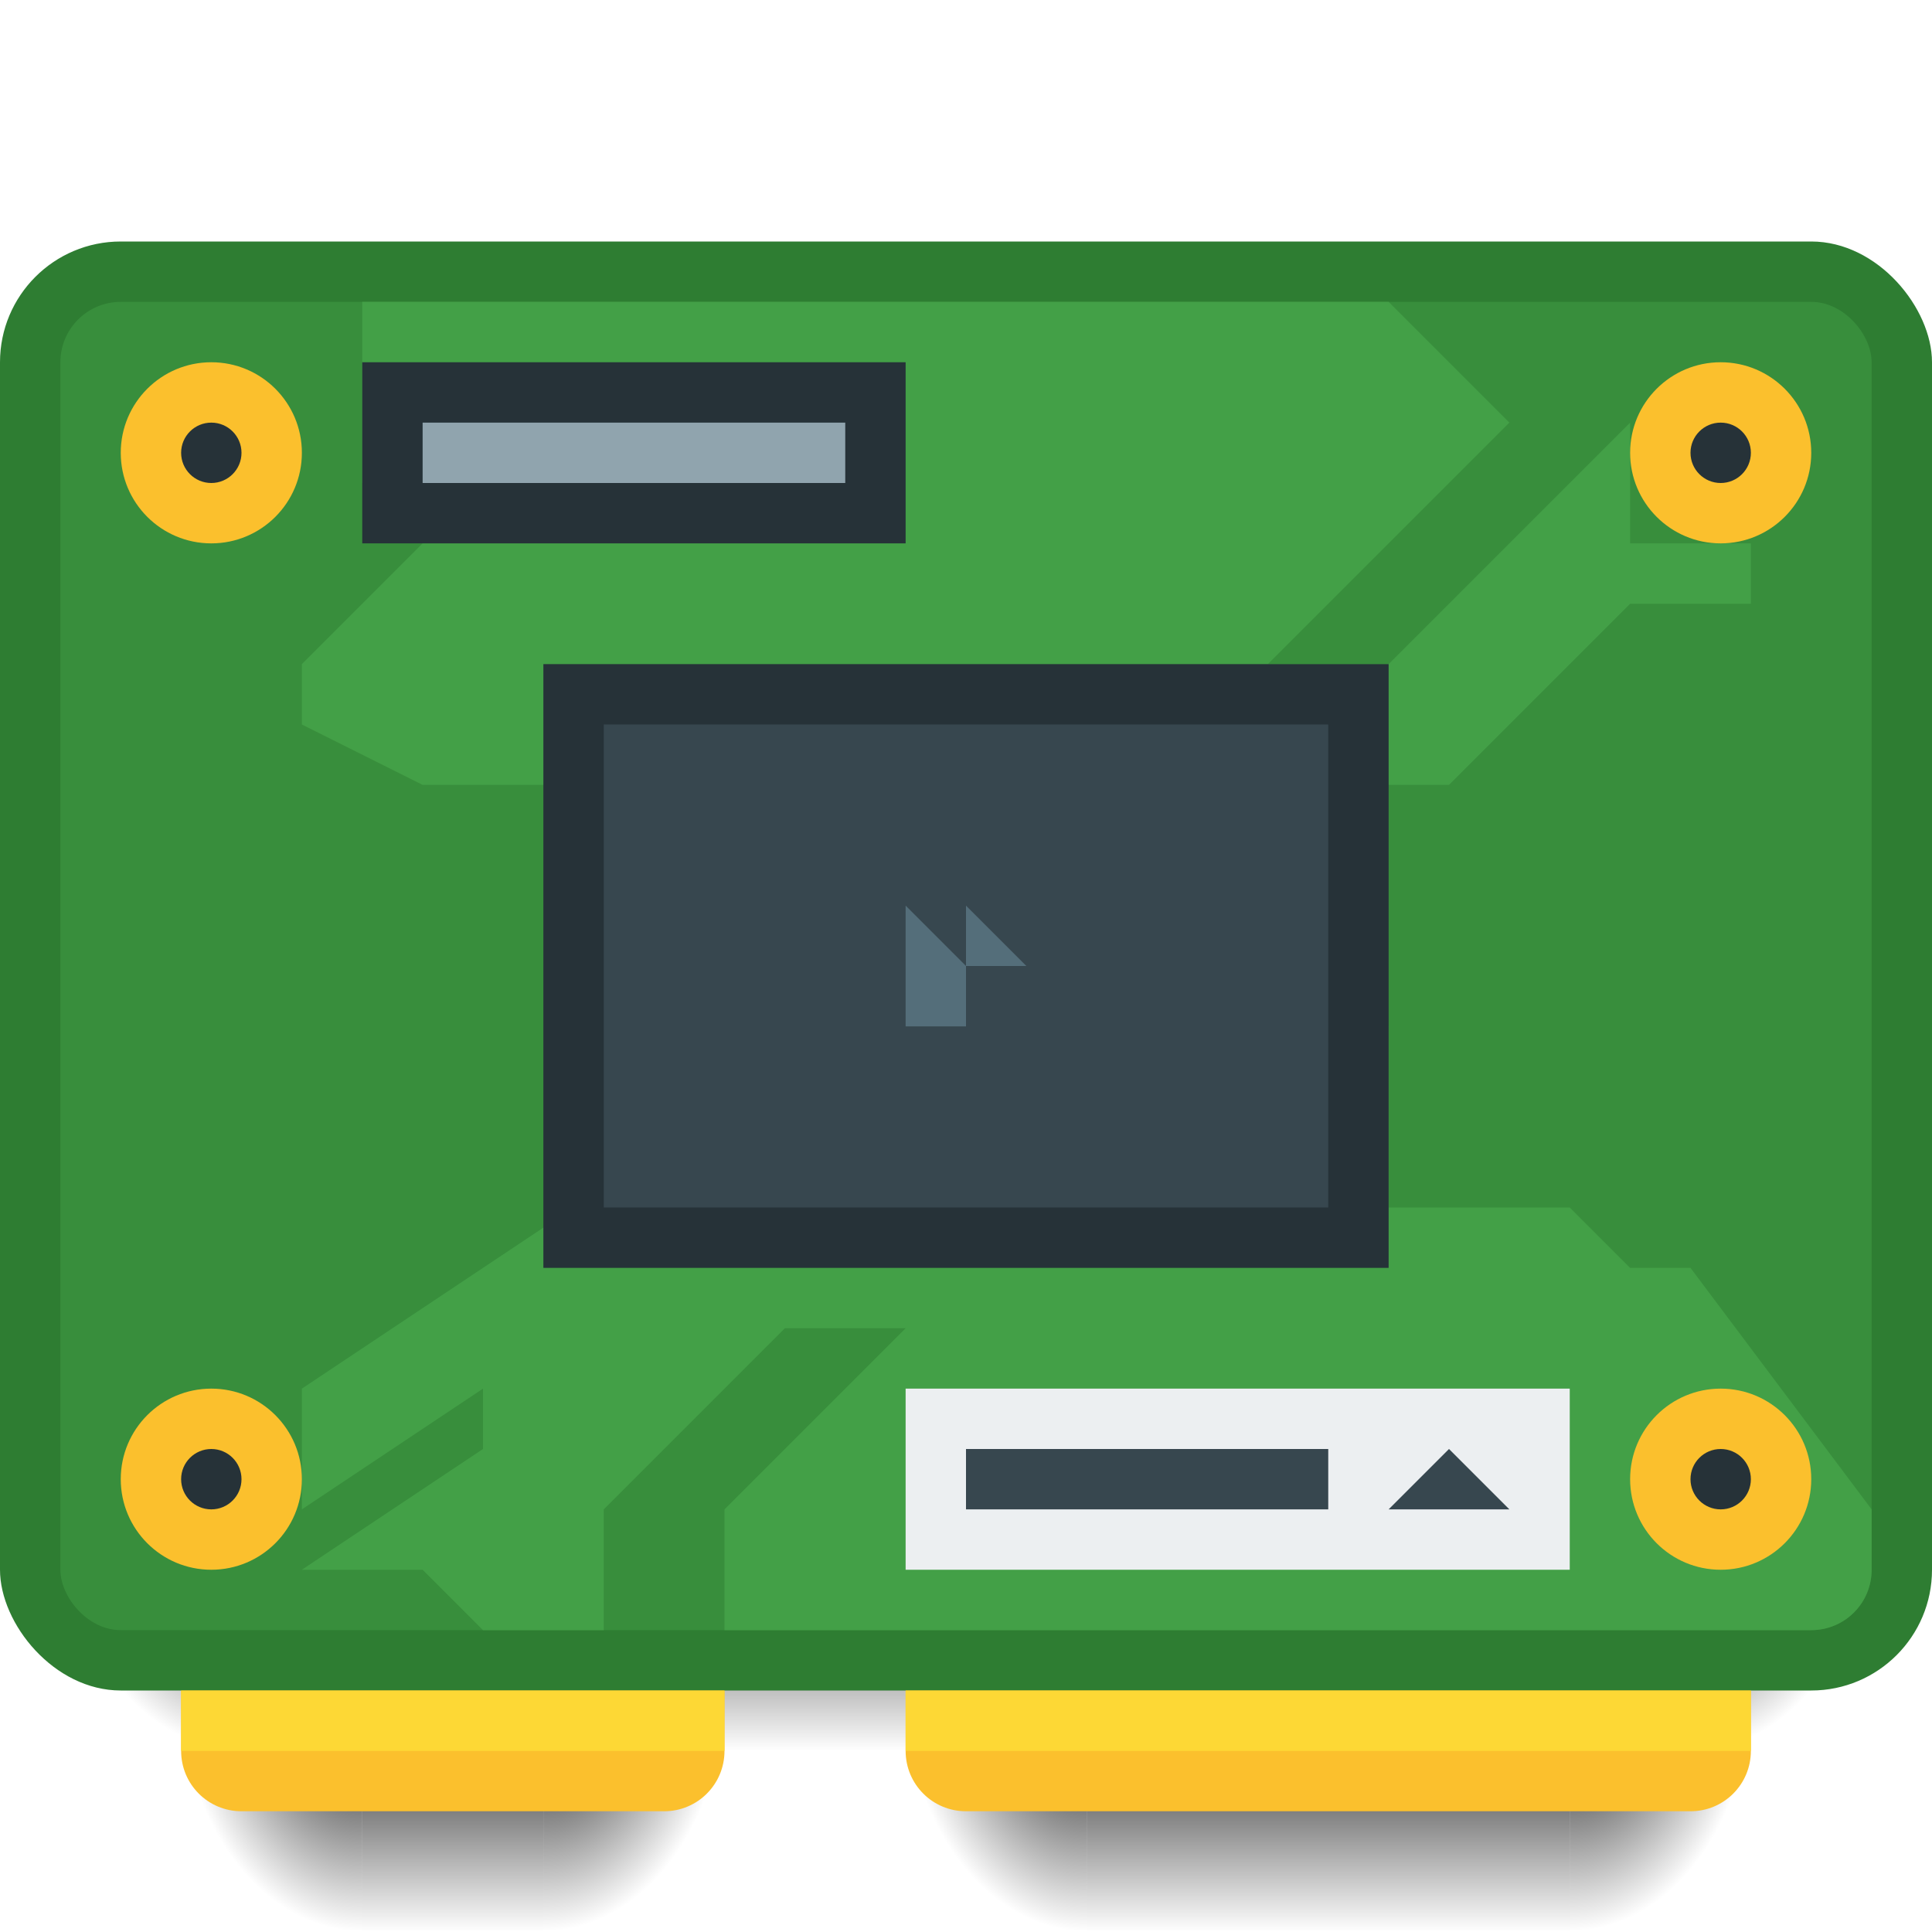 <?xml version="1.0" encoding="UTF-8" standalone="no"?>
<!-- Created with Inkscape (http://www.inkscape.org/) -->

<svg
   xmlns:dc="http://purl.org/dc/elements/1.1/"
   xmlns:cc="http://creativecommons.org/ns#"
   xmlns:rdf="http://www.w3.org/1999/02/22-rdf-syntax-ns#"
   xmlns:svg="http://www.w3.org/2000/svg"
   xmlns="http://www.w3.org/2000/svg"
   xmlns:xlink="http://www.w3.org/1999/xlink"
   xmlns:sodipodi="http://sodipodi.sourceforge.net/DTD/sodipodi-0.dtd"
   xmlns:inkscape="http://www.inkscape.org/namespaces/inkscape"
   width="32"
   height="32"
   viewBox="0 0 32 32"
   id="svg2"
   version="1.1"
   inkscape:version="0.91 r13725"
   sodipodi:docname="hwinfo.svg">
  <defs
     id="defs4">
    <linearGradient
       inkscape:collect="always"
       id="Shadow">
      <stop
         style="stop-color:#000000;stop-opacity:1;"
         offset="0"
         id="stop4181" />
      <stop
         style="stop-color:#000000;stop-opacity:0;"
         offset="1"
         id="stop4183" />
    </linearGradient>
    <radialGradient
       inkscape:collect="always"
       xlink:href="#Shadow"
       id="radialGradient4576"
       gradientUnits="userSpaceOnUse"
       gradientTransform="matrix(3.1111458e-7,2.667,-2,2.3333606e-7,85,970.695)"
       cx="28"
       cy="28.5"
       fx="28"
       fy="28.5"
       r="1.5" />
    <radialGradient
       inkscape:collect="always"
       xlink:href="#Shadow"
       id="radialGradient4578"
       gradientUnits="userSpaceOnUse"
       gradientTransform="matrix(-2,2.4329816e-6,-3.2319946e-6,-2.667,5.12,1128.421)"
       cx="0.56"
       cy="31.147"
       fx="0.56"
       fy="31.147"
       r="1.5" />
    <linearGradient
       inkscape:collect="always"
       xlink:href="#Shadow"
       id="linearGradient4580"
       gradientUnits="userSpaceOnUse"
       gradientTransform="translate(0,1017.362)"
       x1="16"
       y1="28"
       x2="16"
       y2="32" />
    <style
       type="text/css"
       id="current-color-scheme">
      .ColorScheme-Text {
        color:#4d4d4d;
      }
      </style>
    <radialGradient
       inkscape:collect="always"
       xlink:href="#Shadow"
       id="radialGradient4578-1"
       gradientUnits="userSpaceOnUse"
       gradientTransform="matrix(-2,2.4329816e-6,-3.2319946e-6,-2.667,7.12,1131.421)"
       cx="0.56"
       cy="31.147"
       fx="0.56"
       fy="31.147"
       r="1.5" />
    <radialGradient
       inkscape:collect="always"
       xlink:href="#Shadow"
       id="radialGradient4578-5"
       gradientUnits="userSpaceOnUse"
       gradientTransform="matrix(2,2.4329816e-6,3.2319946e-6,-2.667,7.88,1131.421)"
       cx="0.56"
       cy="31.147"
       fx="0.56"
       fy="31.147"
       r="1.5" />
    <linearGradient
       inkscape:collect="always"
       xlink:href="#Shadow"
       id="linearGradient4367"
       gradientUnits="userSpaceOnUse"
       gradientTransform="translate(3,1020.362)"
       x1="16"
       y1="28"
       x2="16"
       y2="32" />
    <radialGradient
       inkscape:collect="always"
       xlink:href="#Shadow"
       id="radialGradient4375"
       gradientUnits="userSpaceOnUse"
       gradientTransform="matrix(2,2.4329816e-6,3.2319943e-6,-2.667,24.88,1131.421)"
       cx="0.56"
       cy="31.147"
       fx="0.56"
       fy="31.147"
       r="1.5" />
    <radialGradient
       inkscape:collect="always"
       xlink:href="#Shadow"
       id="radialGradient4377"
       gradientUnits="userSpaceOnUse"
       gradientTransform="matrix(-2,2.4329816e-6,-3.2319943e-6,-2.667,19.12,1131.421)"
       cx="0.56"
       cy="31.147"
       fx="0.56"
       fy="31.147"
       r="1.5" />
    <linearGradient
       inkscape:collect="always"
       xlink:href="#Shadow"
       id="linearGradient4379"
       gradientUnits="userSpaceOnUse"
       gradientTransform="translate(14,1020.362)"
       x1="16"
       y1="28"
       x2="16"
       y2="32" />
  </defs>
  <sodipodi:namedview
     id="base"
     pagecolor="#ffffff"
     bordercolor="#666666"
     borderopacity="1.0"
     inkscape:pageopacity="0.0"
     inkscape:pageshadow="2"
     inkscape:zoom="26.625"
     inkscape:cx="16.429491"
     inkscape:cy="12.826432"
     inkscape:document-units="px"
     inkscape:current-layer="layer1"
     showgrid="true"
     inkscape:window-width="2560"
     inkscape:window-height="1017"
     inkscape:window-x="0"
     inkscape:window-y="0"
     inkscape:window-maximized="1"
     inkscape:showpageshadow="false"
     borderlayer="true"
     units="px">
    <inkscape:grid
       type="xygrid"
       id="grid4155"
       empspacing="2" />
    <sodipodi:guide
       position="2,30"
       orientation="28,0"
       id="guide4159" />
    <sodipodi:guide
       position="2,2"
       orientation="0,28"
       id="guide4161" />
    <sodipodi:guide
       position="30,2"
       orientation="-28,0"
       id="guide4163" />
    <sodipodi:guide
       position="30,30"
       orientation="0,-28"
       id="guide4165" />
  </sodipodi:namedview>
  <g
     inkscape:label="Layer 1"
     inkscape:groupmode="layer"
     id="layer1"
     transform="translate(0,-1020.362)">
    <path
       style="opacity:1;fill:url(#radialGradient4375);fill-opacity:1;stroke:none;stroke-width:2;stroke-linecap:round;stroke-linejoin:round;stroke-miterlimit:4;stroke-dasharray:none;stroke-opacity:0.528"
       d="m 26,1048.362 3,0 0,1 c 0,1.662 -1.338,3 -3,3 l 0,-4 z"
       id="path4369"
       inkscape:connector-curvature="0" />
    <path
       style="opacity:1;fill:url(#radialGradient4377);fill-opacity:1;stroke:none;stroke-width:2;stroke-linecap:round;stroke-linejoin:round;stroke-miterlimit:4;stroke-dasharray:none;stroke-opacity:0.528"
       d="m 18,1048.362 -3,0 0,1 c 0,1.662 1.338,3 3,3 l 0,-4 z"
       id="path4371"
       inkscape:connector-curvature="0" />
    <path
       sodipodi:nodetypes="ccccc"
       inkscape:connector-curvature="0"
       id="path4373"
       d="m 18,1048.362 0,4 8,0 0,-4 z"
       style="opacity:1;fill:url(#linearGradient4379);fill-opacity:1;stroke:none;stroke-width:2;stroke-linecap:round;stroke-linejoin:round;stroke-miterlimit:4;stroke-dasharray:none;stroke-opacity:0.528" />
    <path
       inkscape:connector-curvature="0"
       id="path4572-6"
       d="m 9,1048.362 3,0 0,1 c 0,1.662 -1.338,3 -3,3 l 0,-4 z"
       style="opacity:1;fill:url(#radialGradient4578-5);fill-opacity:1;stroke:none;stroke-width:2;stroke-linecap:round;stroke-linejoin:round;stroke-miterlimit:4;stroke-dasharray:none;stroke-opacity:0.528" />
    <path
       inkscape:connector-curvature="0"
       id="path4572-3"
       d="m 6,1048.362 -3,0 0,1 c 0,1.662 1.338,3 3,3 l 0,-4 z"
       style="opacity:1;fill:url(#radialGradient4578-1);fill-opacity:1;stroke:none;stroke-width:2;stroke-linecap:round;stroke-linejoin:round;stroke-miterlimit:4;stroke-dasharray:none;stroke-opacity:0.528" />
    <path
       style="opacity:1;fill:url(#linearGradient4367);fill-opacity:1;stroke:none;stroke-width:2;stroke-linecap:round;stroke-linejoin:round;stroke-miterlimit:4;stroke-dasharray:none;stroke-opacity:0.528"
       d="m 6,1048.362 0,4 3,0 0,-4 z"
       id="path4365"
       inkscape:connector-curvature="0"
       sodipodi:nodetypes="ccccc" />
    <path
       sodipodi:nodetypes="ccccc"
       inkscape:connector-curvature="0"
       id="path4574"
       d="m 4,1045.362 0,4 24,0 0,-4 z"
       style="opacity:1;fill:url(#linearGradient4580);fill-opacity:1;stroke:none;stroke-width:2;stroke-linecap:round;stroke-linejoin:round;stroke-miterlimit:4;stroke-dasharray:none;stroke-opacity:0.528" />
    <path
       inkscape:connector-curvature="0"
       id="path4572"
       d="m 4,1045.362 -3,0 0,1 c 0,1.662 1.338,3 3,3 l 0,-4 z"
       style="opacity:1;fill:url(#radialGradient4578);fill-opacity:1;stroke:none;stroke-width:2;stroke-linecap:round;stroke-linejoin:round;stroke-miterlimit:4;stroke-dasharray:none;stroke-opacity:0.528" />
    <path
       inkscape:connector-curvature="0"
       id="path4570"
       d="m 28,1045.362 0,4 c 1.662,0 3,-1.338 3,-3 l 0,-1 -3,0 z"
       style="opacity:1;fill:url(#radialGradient4576);fill-opacity:1;stroke:none;stroke-width:2;stroke-linecap:round;stroke-linejoin:round;stroke-miterlimit:4;stroke-dasharray:none;stroke-opacity:0.528" />
    <path
       style="opacity:1;fill:#fbc02d;fill-opacity:1;stroke:none;stroke-width:2;stroke-linecap:round;stroke-linejoin:round;stroke-miterlimit:4;stroke-dasharray:none;stroke-opacity:1"
       d="m 15,1047.362 0,2 c 0,0.554 0.446,1 1,1 l 3,0 6,0 3,0 c 0.554,0 1,-0.446 1,-1 l 0,-2 -4,0 -6,0 -4,0 z"
       id="path4321"
       inkscape:connector-curvature="0" />
    <path
       style="opacity:1;fill:#fbc02d;fill-opacity:1;stroke:none;stroke-width:2;stroke-linecap:round;stroke-linejoin:round;stroke-miterlimit:4;stroke-dasharray:none;stroke-opacity:1"
       d="m 3,27 0,2 c 0,0.554 0.446,1 1,1 l 7,0 c 0.554,0 1,-0.446 1,-1 l 0,-2 z"
       transform="translate(0,1020.362)"
       id="rect4305"
       inkscape:connector-curvature="0"
       sodipodi:nodetypes="csssscc" />
    <rect
       style="opacity:1;fill:#2e7d32;fill-opacity:1;stroke:none;stroke-width:2;stroke-linecap:round;stroke-linejoin:round;stroke-miterlimit:4;stroke-dasharray:none;stroke-opacity:0.528"
       id="rect4163"
       width="32"
       height="24"
       x="0"
       y="1024.362"
       ry="2" />
    <rect
       style="opacity:1;fill:#388e3c;fill-opacity:1;stroke:none;stroke-width:2;stroke-linecap:round;stroke-linejoin:round;stroke-miterlimit:4;stroke-dasharray:none;stroke-opacity:1"
       id="rect4303"
       width="30"
       height="22"
       x="1"
       y="1025.362"
       ry="1" />
    <path
       style="fill:#43a047;fill-opacity:1;fill-rule:evenodd;stroke:none;stroke-width:1px;stroke-linecap:butt;stroke-linejoin:miter;stroke-opacity:1"
       d="M 6 5 L 6 6 L 6 8 L 7 8 L 7 9 L 5 11 L 5 12 L 7 13 L 24 13 L 27 10 L 29 10 L 29 9 L 27 9 L 27 7 L 23 11 L 21 11 L 25 7 L 24 6 L 23 5 L 6 5 z "
       transform="translate(0,1020.362)"
       id="path4443" />
    <path
       style="fill:#43a047;fill-opacity:1;fill-rule:evenodd;stroke:none;stroke-width:1px;stroke-linecap:butt;stroke-linejoin:miter;stroke-opacity:1"
       d="M 14 17 L 5 23 L 5 25 L 8 23 L 8 24 L 5 26 L 7 26 L 8 27 L 10 27 L 10 25 L 13 22 L 15 22 L 12 25 L 12 27 L 30 27 C 30.554 27 31 26.554 31 26 L 31 25 L 28 21 L 27 21 L 26 20 L 23 20 L 23 17 L 14 17 z "
       transform="translate(0,1020.362)"
       id="path4438" />
    <rect
       style="opacity:1;fill:#fdd835;fill-opacity:1;stroke:none;stroke-width:2;stroke-linecap:round;stroke-linejoin:round;stroke-miterlimit:4;stroke-dasharray:none;stroke-opacity:1"
       id="rect4326"
       width="14"
       height="1"
       x="15"
       y="1048.362" />
    <rect
       style="opacity:1;fill:#fdd835;fill-opacity:1;stroke:none;stroke-width:2;stroke-linecap:round;stroke-linejoin:round;stroke-miterlimit:4;stroke-dasharray:none;stroke-opacity:1"
       id="rect4328"
       width="9"
       height="1"
       x="3"
       y="1048.362" />
    <rect
       style="opacity:1;fill:#eceff1;fill-opacity:1;stroke:none;stroke-width:2;stroke-linecap:round;stroke-linejoin:round;stroke-miterlimit:4;stroke-dasharray:none;stroke-opacity:1"
       id="rect4381"
       width="11"
       height="3"
       x="15"
       y="1043.362"
       ry="1.7382812e-05" />
    <rect
       style="opacity:1;fill:#37474f;fill-opacity:1;stroke:none;stroke-width:2;stroke-linecap:round;stroke-linejoin:round;stroke-miterlimit:4;stroke-dasharray:none;stroke-opacity:1"
       id="rect4385"
       width="6"
       height="1"
       x="16"
       y="1044.362"
       ry="1.7382799e-05" />
    <path
       style="fill:#37474f;fill-opacity:1;fill-rule:evenodd;stroke:none;stroke-width:1px;stroke-linecap:butt;stroke-linejoin:miter;stroke-opacity:1"
       d="m 23,1045.362 1,-1 1,1 z"
       id="path4387"
       inkscape:connector-curvature="0"
       sodipodi:nodetypes="cccc" />
    <rect
       style="opacity:1;fill:#263238;fill-opacity:1;stroke:none;stroke-width:2;stroke-linecap:round;stroke-linejoin:round;stroke-miterlimit:4;stroke-dasharray:none;stroke-opacity:1"
       id="rect4389"
       width="9"
       height="3"
       x="6"
       y="1026.362"
       ry="1.7382799e-05" />
    <rect
       style="opacity:1;fill:#90a4ae;fill-opacity:1;stroke:none;stroke-width:2;stroke-linecap:round;stroke-linejoin:round;stroke-miterlimit:4;stroke-dasharray:none;stroke-opacity:1"
       id="rect4391"
       width="7"
       height="1"
       x="7"
       y="1027.362"
       ry="1.7382799e-05" />
    <rect
       style="opacity:1;fill:#263238;fill-opacity:1;stroke:none;stroke-width:2;stroke-linecap:round;stroke-linejoin:round;stroke-miterlimit:4;stroke-dasharray:none;stroke-opacity:1"
       id="rect4398"
       width="14"
       height="10"
       x="9"
       y="1031.362"
       ry="1.7382812e-05" />
    <rect
       style="opacity:1;fill:#37474f;fill-opacity:1;stroke:none;stroke-width:2;stroke-linecap:round;stroke-linejoin:round;stroke-miterlimit:4;stroke-dasharray:none;stroke-opacity:1"
       id="rect4400"
       width="12"
       height="8"
       x="10"
       y="1032.362"
       ry="1.7382799e-05" />
    <path
       style="fill:#546e7a;fill-rule:evenodd;stroke:none;stroke-width:1px;stroke-linecap:butt;stroke-linejoin:miter;stroke-opacity:1;fill-opacity:1"
       d="m 15,1035.362 0,2 1,0 0,-1 z"
       id="path4402"
       inkscape:connector-curvature="0" />
    <path
       style="fill:#546e7a;fill-rule:evenodd;stroke:none;stroke-width:1px;stroke-linecap:butt;stroke-linejoin:miter;stroke-opacity:1;fill-opacity:1"
       d="m 16,1037.362 1,-1 -1,-1 0,1 1,0 z"
       id="path4404"
       inkscape:connector-curvature="0" />
    <circle
       style="opacity:1;fill:#fbc02d;fill-opacity:1;stroke:none;stroke-width:2;stroke-linecap:round;stroke-linejoin:round;stroke-miterlimit:4;stroke-dasharray:none;stroke-opacity:1"
       id="path4408"
       cx="28.5"
       cy="1044.862"
       r="1.5" />
    <circle
       r="0.5"
       cy="1044.862"
       cx="28.5"
       id="circle4410"
       style="opacity:1;fill:#263238;fill-opacity:1;stroke:none;stroke-width:2;stroke-linecap:round;stroke-linejoin:round;stroke-miterlimit:4;stroke-dasharray:none;stroke-opacity:1" />
    <circle
       style="opacity:1;fill:#fbc02d;fill-opacity:1;stroke:none;stroke-width:2;stroke-linecap:round;stroke-linejoin:round;stroke-miterlimit:4;stroke-dasharray:none;stroke-opacity:1"
       id="path4408-1"
       cx="28.5"
       cy="1027.862"
       r="1.5" />
    <circle
       r="0.5"
       cy="1027.862"
       cx="28.5"
       id="circle4410-3"
       style="opacity:1;fill:#263238;fill-opacity:1;stroke:none;stroke-width:2;stroke-linecap:round;stroke-linejoin:round;stroke-miterlimit:4;stroke-dasharray:none;stroke-opacity:1" />
    <circle
       r="1.5"
       cy="1044.862"
       cx="3.5"
       id="circle4430"
       style="opacity:1;fill:#fbc02d;fill-opacity:1;stroke:none;stroke-width:2;stroke-linecap:round;stroke-linejoin:round;stroke-miterlimit:4;stroke-dasharray:none;stroke-opacity:1" />
    <circle
       style="opacity:1;fill:#263238;fill-opacity:1;stroke:none;stroke-width:2;stroke-linecap:round;stroke-linejoin:round;stroke-miterlimit:4;stroke-dasharray:none;stroke-opacity:1"
       id="circle4432"
       cx="3.5"
       cy="1044.862"
       r="0.5" />
    <circle
       r="1.5"
       cy="1027.862"
       cx="3.5"
       id="circle4434"
       style="opacity:1;fill:#fbc02d;fill-opacity:1;stroke:none;stroke-width:2;stroke-linecap:round;stroke-linejoin:round;stroke-miterlimit:4;stroke-dasharray:none;stroke-opacity:1" />
    <circle
       style="opacity:1;fill:#263238;fill-opacity:1;stroke:none;stroke-width:2;stroke-linecap:round;stroke-linejoin:round;stroke-miterlimit:4;stroke-dasharray:none;stroke-opacity:1"
       id="circle4436"
       cx="3.5"
       cy="1027.862"
       r="0.5" />
  </g>
</svg>
